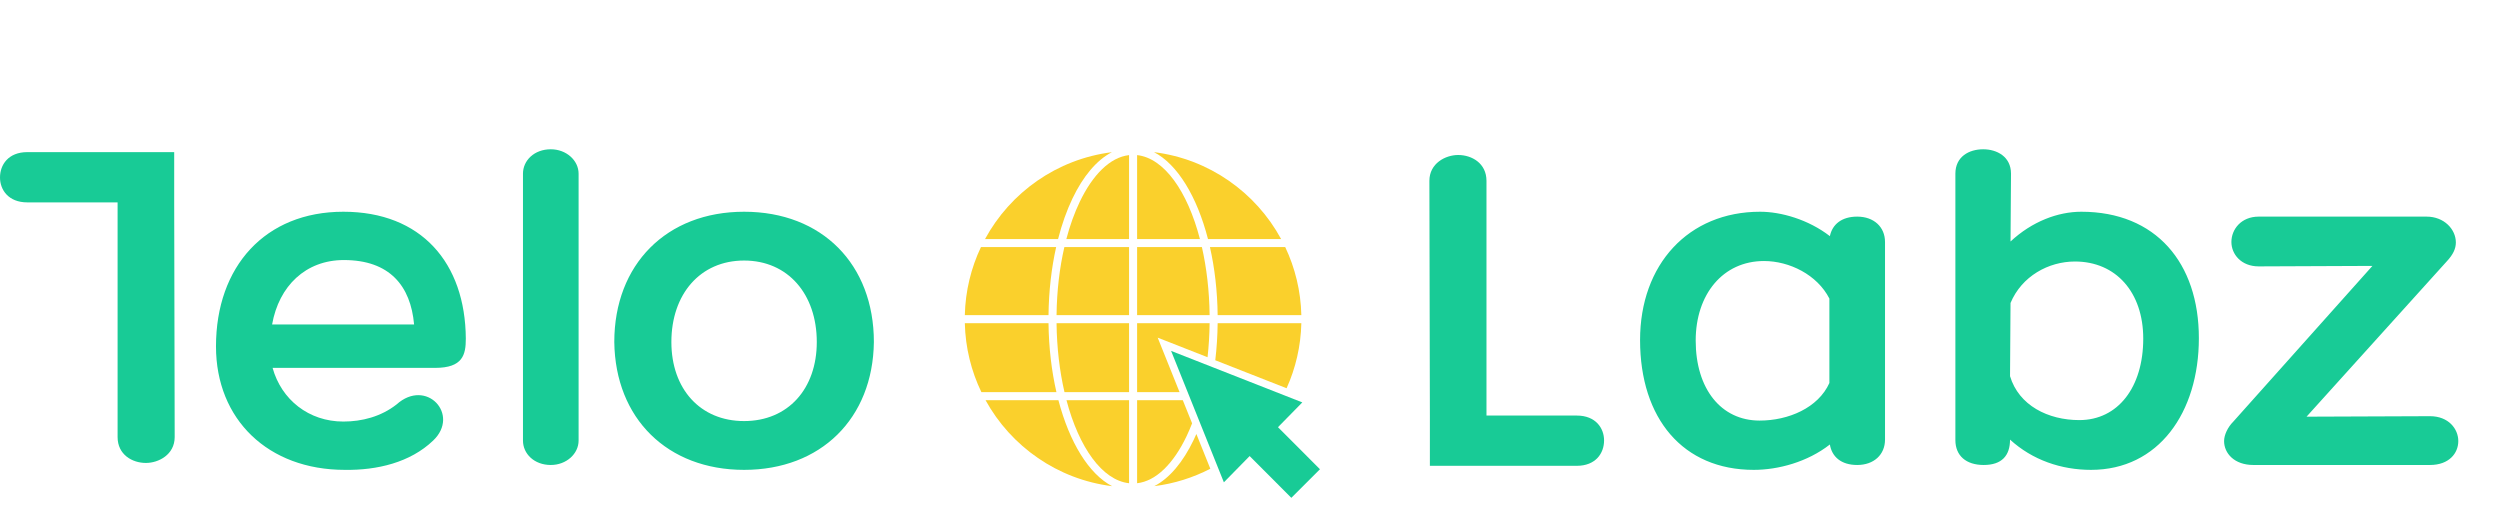 <svg width="871" height="183" viewBox="0 0 871 183" fill="none" xmlns="http://www.w3.org/2000/svg">
<path d="M647.05 75.47C652.83 75.47 656.74 79.04 656.74 84.31V153.16C656.74 158.43 652.83 162 647.05 162C641.44 162 638.21 159.11 637.53 154.86C629.71 160.98 619.51 163.7 611.01 163.7C586.36 163.7 571.4 145.85 571.4 118.48C571.4 92.13 588.23 73.77 613.22 73.77C620.53 73.77 630.05 76.49 637.53 82.27C638.38 78.19 641.61 75.47 647.05 75.47ZM613.05 146.53C623.08 146.53 633.45 142.11 637.36 133.44V104.03C633.11 95.7 623.42 90.94 614.58 90.94C600.3 90.94 590.78 102.5 590.78 118.65C590.78 135.48 599.62 146.53 613.05 146.53ZM725.116 73.77C751.126 73.77 766.086 91.62 766.086 117.8C766.086 143.81 751.976 163.7 728.516 163.7C718.146 163.7 708.116 160.3 700.296 153.16C700.296 158.77 697.406 162 691.116 162C684.996 162 681.256 158.77 681.256 153.33V60.51C681.256 54.56 686.016 52.01 690.946 52.01C695.706 52.01 700.636 54.56 700.636 60.51L700.466 84.14C707.946 77.17 716.956 73.77 725.116 73.77ZM724.436 146.36C737.866 146.36 746.706 134.97 746.706 117.97C746.706 101.82 737.186 91.11 722.906 91.11C713.726 91.11 704.376 96.21 700.466 105.56L700.296 131.06C703.356 141.26 713.556 146.36 724.436 146.36ZM803.601 145.17L846.611 145C853.071 145 856.471 149.42 856.471 153.67C856.471 157.92 853.241 162 846.611 162H785.071C778.441 162 774.871 157.92 774.871 153.67C774.871 151.63 776.061 148.91 778.101 146.87L826.551 92.64L786.941 92.81C780.821 92.81 777.421 88.56 777.421 84.31C777.421 79.89 780.821 75.47 786.941 75.47H845.421C851.541 75.47 855.621 79.89 855.621 84.48C855.621 86.69 854.601 88.73 852.561 90.94L803.601 145.17Z" fill="#18CB96"/>
<path d="M119.62 146.87C126.08 146.87 132.71 145.17 138.15 140.92C148.52 131.57 160.42 144.49 150.9 153.5C142.91 161.15 131.35 163.87 120.13 163.7C93.44 163.7 75.25 146.19 75.25 120.69C75.25 92.81 92.42 73.77 119.62 73.77C146.82 73.77 162.12 91.62 162.29 117.97C162.29 123.58 161.27 128.17 151.58 128.17H94.97C98.03 139.22 107.55 146.87 119.62 146.87ZM119.79 90.6C106.53 90.6 97.18 99.61 94.8 113.04H144.27C143.08 99.61 135.77 90.6 119.79 90.6ZM201.584 153.5C201.584 158.09 197.334 162 191.894 162C186.114 162 182.204 158.09 182.204 153.5V60.51C182.204 55.92 186.114 52.01 191.894 52.01C197.334 52.01 201.584 55.92 201.584 60.51V153.5ZM259.239 73.77C286.439 73.77 304.459 92.13 304.459 119.16C304.119 145.85 285.929 163.7 259.239 163.7C232.549 163.7 214.359 145.85 214.019 119.16C214.019 92.13 232.209 73.77 259.239 73.77ZM259.239 146.7C274.539 146.7 284.569 135.48 284.569 119.16C284.569 102.5 274.539 90.77 259.239 90.77C243.939 90.77 233.909 102.5 233.909 119.16C233.909 135.48 243.939 146.7 259.239 146.7Z" fill="#18CB96"/>
<path d="M60.69 53C60.69 53 60.69 57.42 60.69 61.84C60.69 66.09 60.69 70.51 60.69 70.51L60.86 152.28C60.86 158.4 55.25 161.29 50.83 161.29C46.07 161.29 40.97 158.4 40.97 152.28V70.51H9.52C2.89 70.51 0 66.09 0 61.84C0 57.42 2.89 53 9.52 53H60.69Z" fill="#18CB96"/>
<path d="M498.17 162.29C498.17 162.29 498.17 157.87 498.17 153.45C498.17 149.2 498.17 144.78 498.17 144.78L498 63.01C498 56.89 503.61 54 508.03 54C512.79 54 517.89 56.89 517.89 63.01V144.78H549.34C555.97 144.78 558.86 149.2 558.86 153.45C558.86 157.87 555.97 162.29 549.34 162.29H498.17Z" fill="#18CB96"/>
<g clip-path="url(#clip0_37_399)">
<path fill-rule="evenodd" clip-rule="evenodd" d="M393.366 54.04V83.285H371.516C372.775 78.51 374.348 74.153 376.175 70.336C380.701 60.879 386.745 54.796 393.366 54.04Z" fill="#FAD02C"/>
<path fill-rule="evenodd" clip-rule="evenodd" d="M343.188 83.285C351.997 67.041 368.256 55.422 387.384 53.021C382.061 55.77 377.345 61.431 373.659 69.133C371.667 73.291 369.968 78.06 368.632 83.285H343.188Z" fill="#FAD02C"/>
<path fill-rule="evenodd" clip-rule="evenodd" d="M370.823 86.086H393.366V109.798H368.103C368.198 101.307 369.166 93.277 370.823 86.086Z" fill="#FAD02C"/>
<path fill-rule="evenodd" clip-rule="evenodd" d="M336.144 109.798C336.342 101.328 338.337 93.3 341.762 86.086H367.961C366.34 93.325 365.398 101.346 365.303 109.798H336.144Z" fill="#FAD02C"/>
<path fill-rule="evenodd" clip-rule="evenodd" d="M368.103 112.597H393.366V136.621H370.865C369.184 129.354 368.2 121.212 368.103 112.597Z" fill="#FAD02C"/>
<path fill-rule="evenodd" clip-rule="evenodd" d="M341.915 136.621C338.399 129.325 336.346 121.191 336.144 112.597H365.303C365.4 121.171 366.379 129.298 368.062 136.621H341.915Z" fill="#FAD02C"/>
<path fill-rule="evenodd" clip-rule="evenodd" d="M371.559 139.422H393.366V168.358C384.009 167.32 375.927 155.929 371.559 139.422Z" fill="#FAD02C"/>
<path fill-rule="evenodd" clip-rule="evenodd" d="M387.481 169.387C368.434 167.026 352.223 155.53 343.36 139.422H368.75C372.601 154.127 379.368 165.185 387.481 169.387Z" fill="#FAD02C"/>
<path fill-rule="evenodd" clip-rule="evenodd" d="M421.677 163.31C415.695 166.404 409.112 168.5 402.146 169.375C407.471 166.628 412.188 160.964 415.875 153.263C416.195 152.591 416.51 151.905 416.816 151.202L421.677 163.31Z" fill="#FAD02C"/>
<path fill-rule="evenodd" clip-rule="evenodd" d="M415.325 147.489C414.707 149.087 414.052 150.613 413.36 152.06C408.833 161.516 402.789 167.599 396.167 168.356V139.422H412.084L415.325 147.489Z" fill="#FAD02C"/>
<path fill-rule="evenodd" clip-rule="evenodd" d="M446.175 139.422C446.074 139.604 445.972 139.786 445.871 139.966L444.484 139.422H446.175Z" fill="#FAD02C"/>
<path fill-rule="evenodd" clip-rule="evenodd" d="M410.96 136.621H396.167V112.597H421.431C421.384 116.671 421.138 120.637 420.71 124.457L403.335 117.636L410.96 136.621Z" fill="#FAD02C"/>
<path fill-rule="evenodd" clip-rule="evenodd" d="M453.389 112.597C453.201 120.664 451.38 128.325 448.248 135.267L423.403 125.513C423.897 121.361 424.18 117.039 424.23 112.597H453.389Z" fill="#FAD02C"/>
<path fill-rule="evenodd" clip-rule="evenodd" d="M421.431 109.798H396.167V86.086H418.74C420.377 93.273 421.334 101.305 421.431 109.798Z" fill="#FAD02C"/>
<path fill-rule="evenodd" clip-rule="evenodd" d="M447.771 86.086C451.195 93.3 453.19 101.328 453.389 109.798H424.23C424.135 101.346 423.182 93.327 421.543 86.086H447.771Z" fill="#FAD02C"/>
<path fill-rule="evenodd" clip-rule="evenodd" d="M418.056 83.285H396.167V54.038C405.584 55.081 413.707 66.609 418.056 83.285Z" fill="#FAD02C"/>
<path fill-rule="evenodd" clip-rule="evenodd" d="M402.053 53.008C421.222 55.385 437.52 67.012 446.344 83.285H420.865C417.026 68.426 410.222 57.241 402.053 53.008Z" fill="#FAD02C"/>
<path fill-rule="evenodd" clip-rule="evenodd" d="M453.723 140.197L408.012 122.252L426.4 168.037L435.375 158.891L449.9 173.442L459.873 163.486L445.247 148.833L453.723 140.197Z" fill="#18CB96"/>
</g>
<defs>
<clipPath id="clip0_37_399">
<rect width="140" height="140" fill="white" transform="translate(328 43)"/>
</clipPath>
</defs>
</svg>
